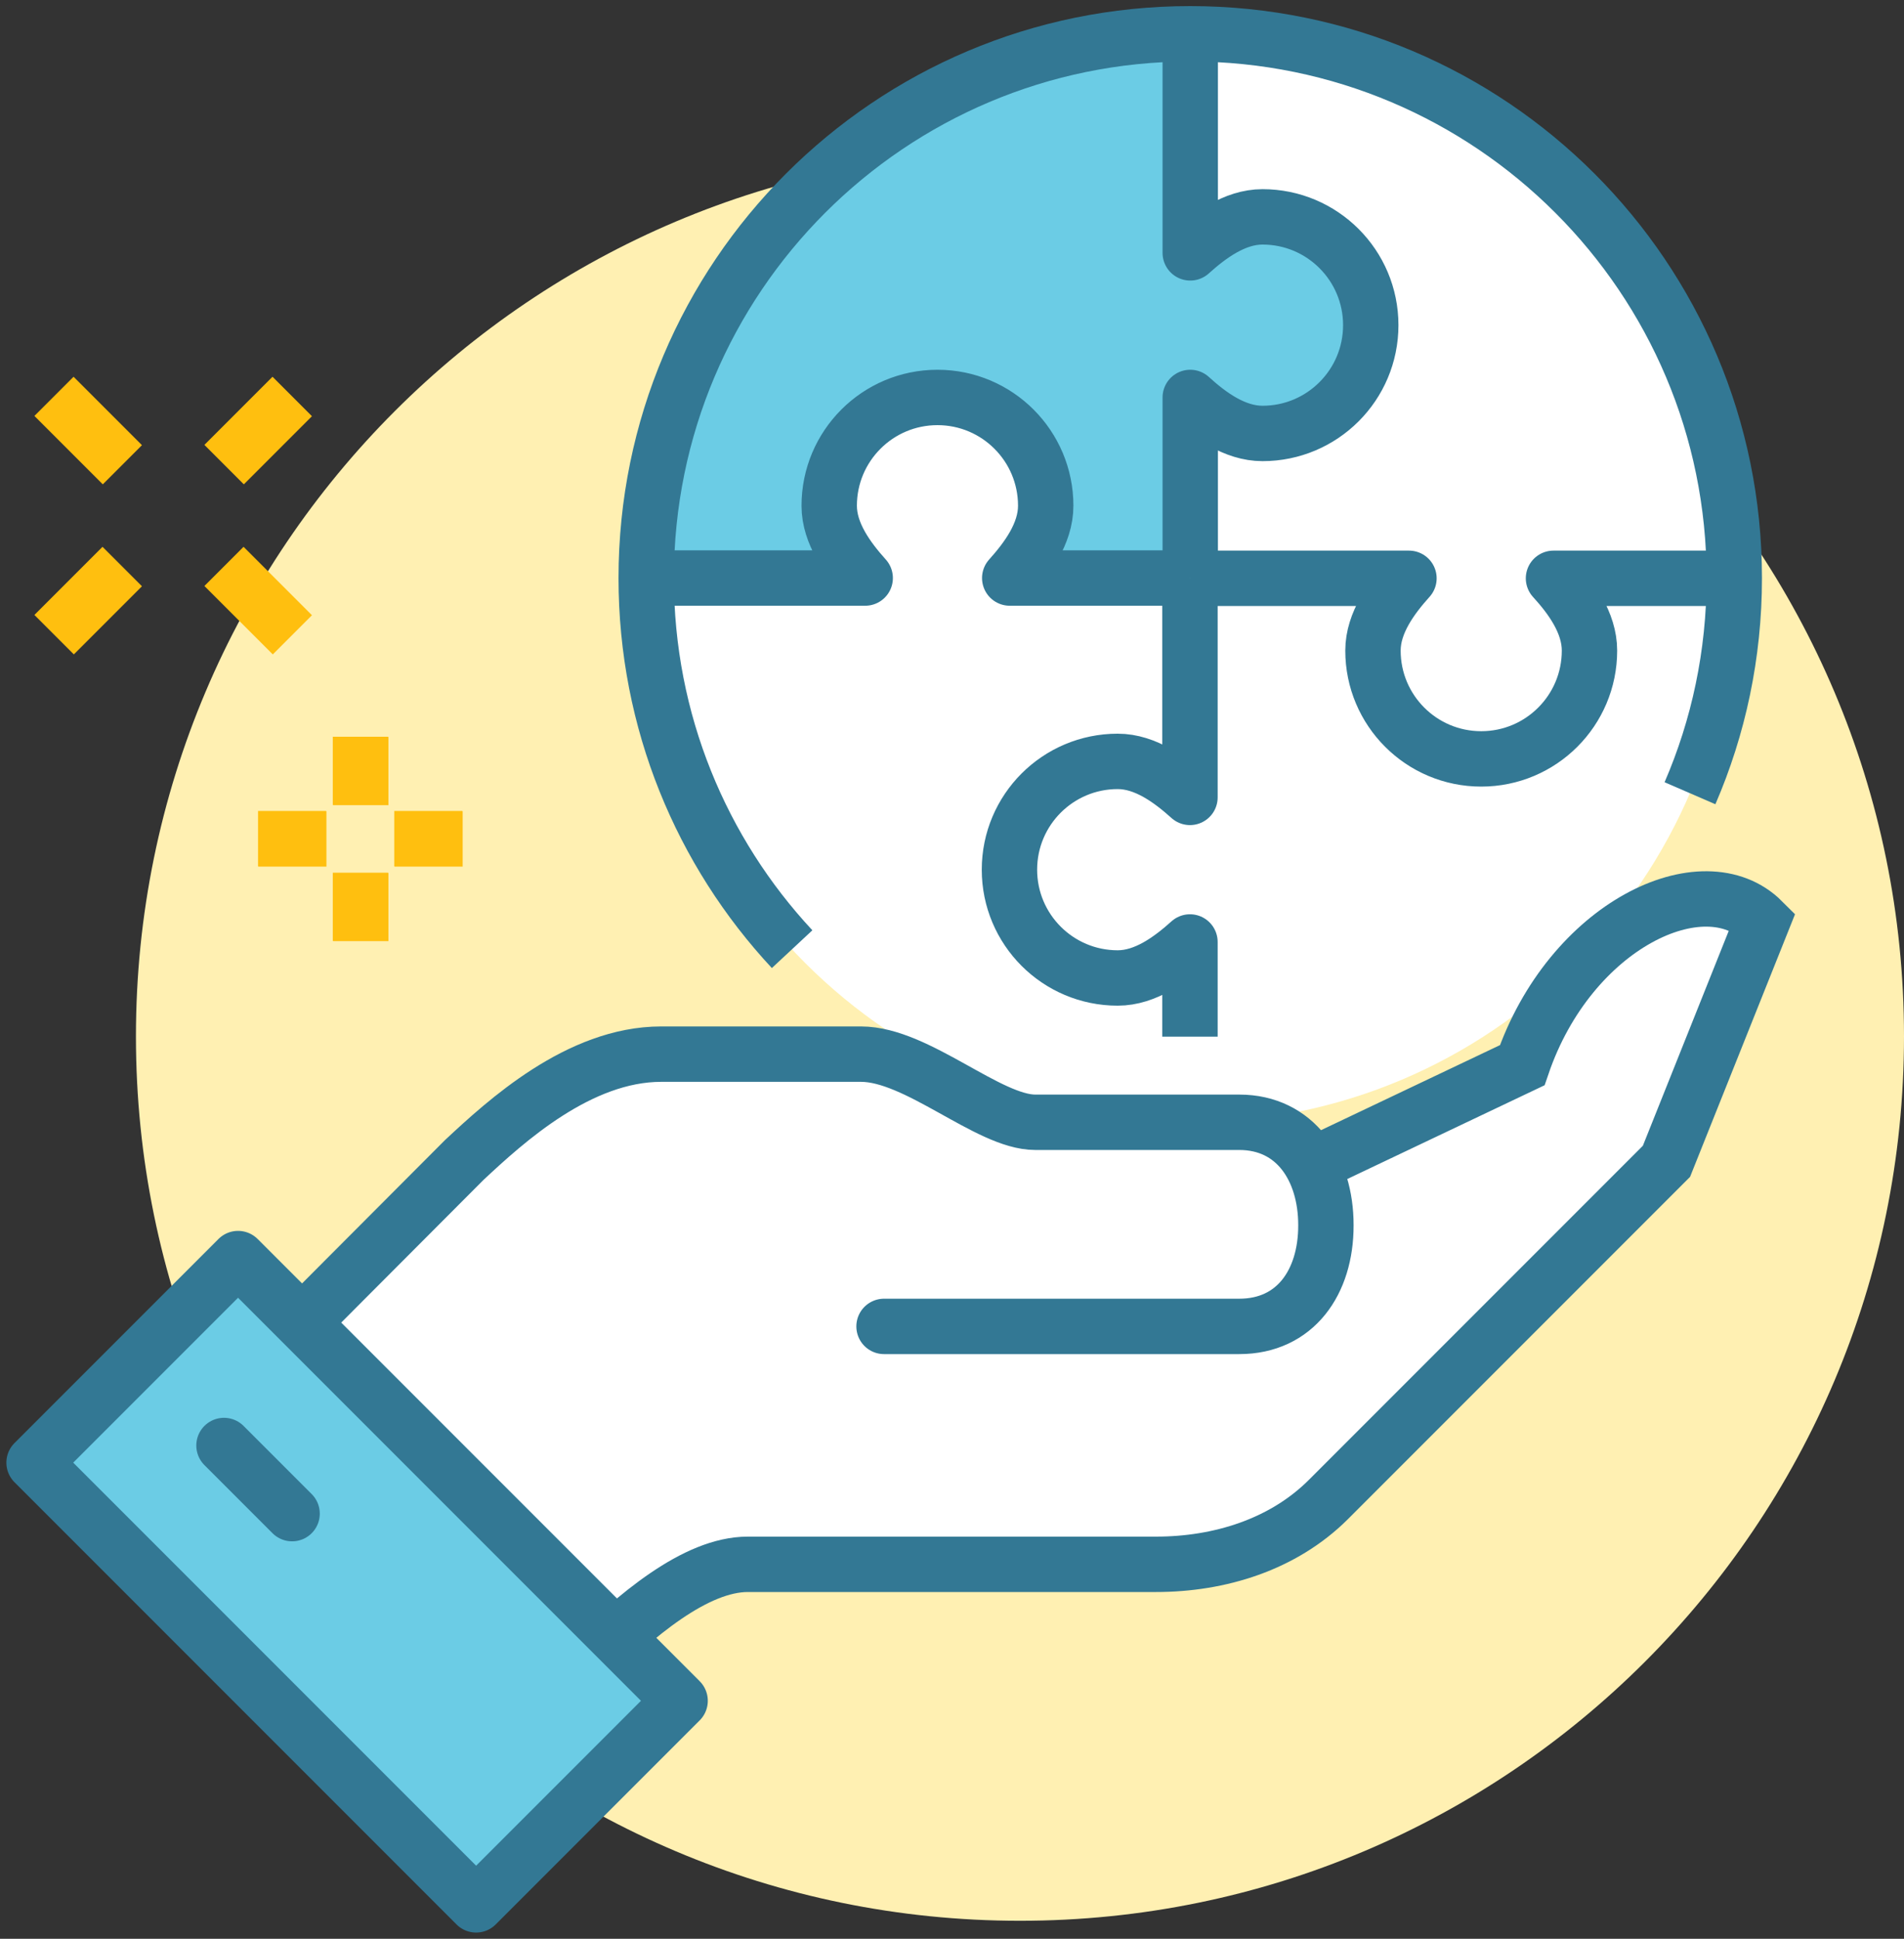 <?xml version="1.0" encoding="UTF-8"?><svg id="Layer_2" xmlns="http://www.w3.org/2000/svg" xmlns:xlink="http://www.w3.org/1999/xlink" viewBox="0 0 68.77 70"><rect x="0" y="0" width="68.77" height="70" fill="#333333" stroke="none"/><defs><style>.cls-1{clip-path:url(#clippath);}.cls-2,.cls-3,.cls-4,.cls-5{fill:none;}.cls-2,.cls-6,.cls-7,.cls-8{stroke-width:0px;}.cls-9{clip-path:url(#clippath-1);}.cls-10{clip-path:url(#clippath-2);}.cls-3{stroke-linecap:round;}.cls-3,.cls-4{stroke-miterlimit:10;}.cls-3,.cls-4,.cls-5{stroke-width:2px;}.cls-3,.cls-5{stroke:#337894;}.cls-4{stroke:#ffbf0f;}.cls-5{stroke-linejoin:round;}.cls-6{fill:#6bcce5;}.cls-7{fill:#fff;}.cls-8{fill:#fff0b2;}</style><clipPath id="clippath"><rect class="cls-2" width="68.77" height="70"/></clipPath><clipPath id="clippath-1"><rect class="cls-2" width="68.77" height="70"/></clipPath><clipPath id="clippath-2"><rect class="cls-2" width="68.77" height="70"/></clipPath></defs><g id="Layer_1-2"><g class="cls-1"><path class="cls-8" d="m68.77,37.42c0,17.63-14.3,31.93-31.93,31.93S4.91,55.06,4.91,37.42,19.21,5.49,36.84,5.49s31.93,14.29,31.93,31.93"/><path class="cls-7" d="m42.98,1.23c-10.85,0-19.65,8.8-19.65,19.65s8.8,19.65,19.65,19.65,19.65-8.8,19.65-19.65S53.83,1.23,42.98,1.23"/><path class="cls-5" d="m62.63,20.88h-6.52c.63.69,1.3,1.6,1.3,2.61,0,2.16-1.75,3.91-3.91,3.91s-3.91-1.75-3.91-3.91c0-1.01.68-1.92,1.3-2.61h-7.91m0,0v7.91c-.69-.62-1.6-1.3-2.61-1.3-2.16,0-3.91,1.75-3.91,3.91s1.75,3.91,3.91,3.91c1.01,0,1.92-.68,2.61-1.3v3.42"/><path class="cls-6" d="m23.33,20.88h7.91c-.62-.69-1.3-1.6-1.3-2.61,0-2.16,1.75-3.91,3.91-3.91s3.91,1.75,3.91,3.91c0,1.01-.68,1.92-1.3,2.61h6.52v-6.52c.69.63,1.6,1.3,2.61,1.3,2.16,0,3.91-1.75,3.91-3.91s-1.75-3.91-3.91-3.91c-1.01,0-1.92.68-2.61,1.3V1.23c-10.85,0-19.65,8.8-19.65,19.65"/><path class="cls-5" d="m28.61,34.27c-3.27-3.51-5.27-8.22-5.27-13.4,0-10.85,8.8-19.65,19.65-19.65s19.65,8.8,19.65,19.65c0,2.76-.57,5.39-1.6,7.77m-37.7-7.77h7.91c-.62-.69-1.3-1.6-1.3-2.61,0-2.16,1.75-3.91,3.91-3.91s3.91,1.75,3.91,3.91c0,1.01-.68,1.92-1.3,2.61h6.52m0,0v-6.52c.69.63,1.6,1.3,2.61,1.3,2.16,0,3.91-1.75,3.91-3.91s-1.75-3.91-3.91-3.91c-1.01,0-1.92.68-2.61,1.3V1.23"/><path class="cls-7" d="m54.65,39.28l-7.22,3.43-.4.15c-.51-.91-1.38-1.52-2.6-1.52h-7.37c-1.69,0-4.26-2.46-6.29-2.46h-7.22c-2.97,0-5.62,2.43-7.12,3.82-2.31,2.31-6.95,6.97-6.95,6.97l11.29,11.3c1.84-1.84,4.02-3.67,5.9-3.67h14.74c2.3,0,4.59-.71,6.22-2.33l12.22-12.22,3.47-8.68c-2.12-2.12-6.95.14-8.68,5.21"/><path class="cls-3" d="m31.93,47.89h12.83c2.03,0,3.13-1.6,3.13-3.64v-.02c0-2.03-1.1-3.71-3.13-3.71h-7.37c-1.69,0-4.26-2.46-6.29-2.46h-7.22c-2.97,0-5.62,2.43-7.11,3.82-2.31,2.31-6.95,6.97-6.95,6.97l11.29,11.3c1.85-1.84,4.02-3.67,5.9-3.67h14.74c2.3,0,4.59-.71,6.22-2.33l12.22-12.22,3.47-8.68c-2.12-2.12-6.95.14-8.68,5.21l-7.22,3.43"/></g><rect class="cls-6" x="7.68" y="45.82" width="10.42" height="22.58" transform="translate(-36.6 25.84) rotate(-45)"/><g class="cls-9"><rect class="cls-5" x="7.68" y="45.82" width="10.42" height="22.58" transform="translate(-36.6 25.84) rotate(-45)"/></g><line class="cls-3" x1="10.55" y1="54.65" x2="8.09" y2="52.19"/><g class="cls-10"><path class="cls-4" d="m10.55,14.31l-2.46,2.46m-3.68,3.68l-2.46,2.46m0-8.6l2.46,2.46m3.68,3.68l2.46,2.46m-1.23,7.37h2.46m2.46,0h2.46m-3.68,1.23v2.46m0-7.37v2.46m-2.46-14.74l-2.46,2.46m-3.68,3.68l-2.46,2.46m0-8.6l2.46,2.46m3.68,3.68l2.46,2.46m-1.23,7.37h2.46m2.46,0h2.46m-3.68,1.23v2.46m0-7.37v2.46"/></g></g></svg>